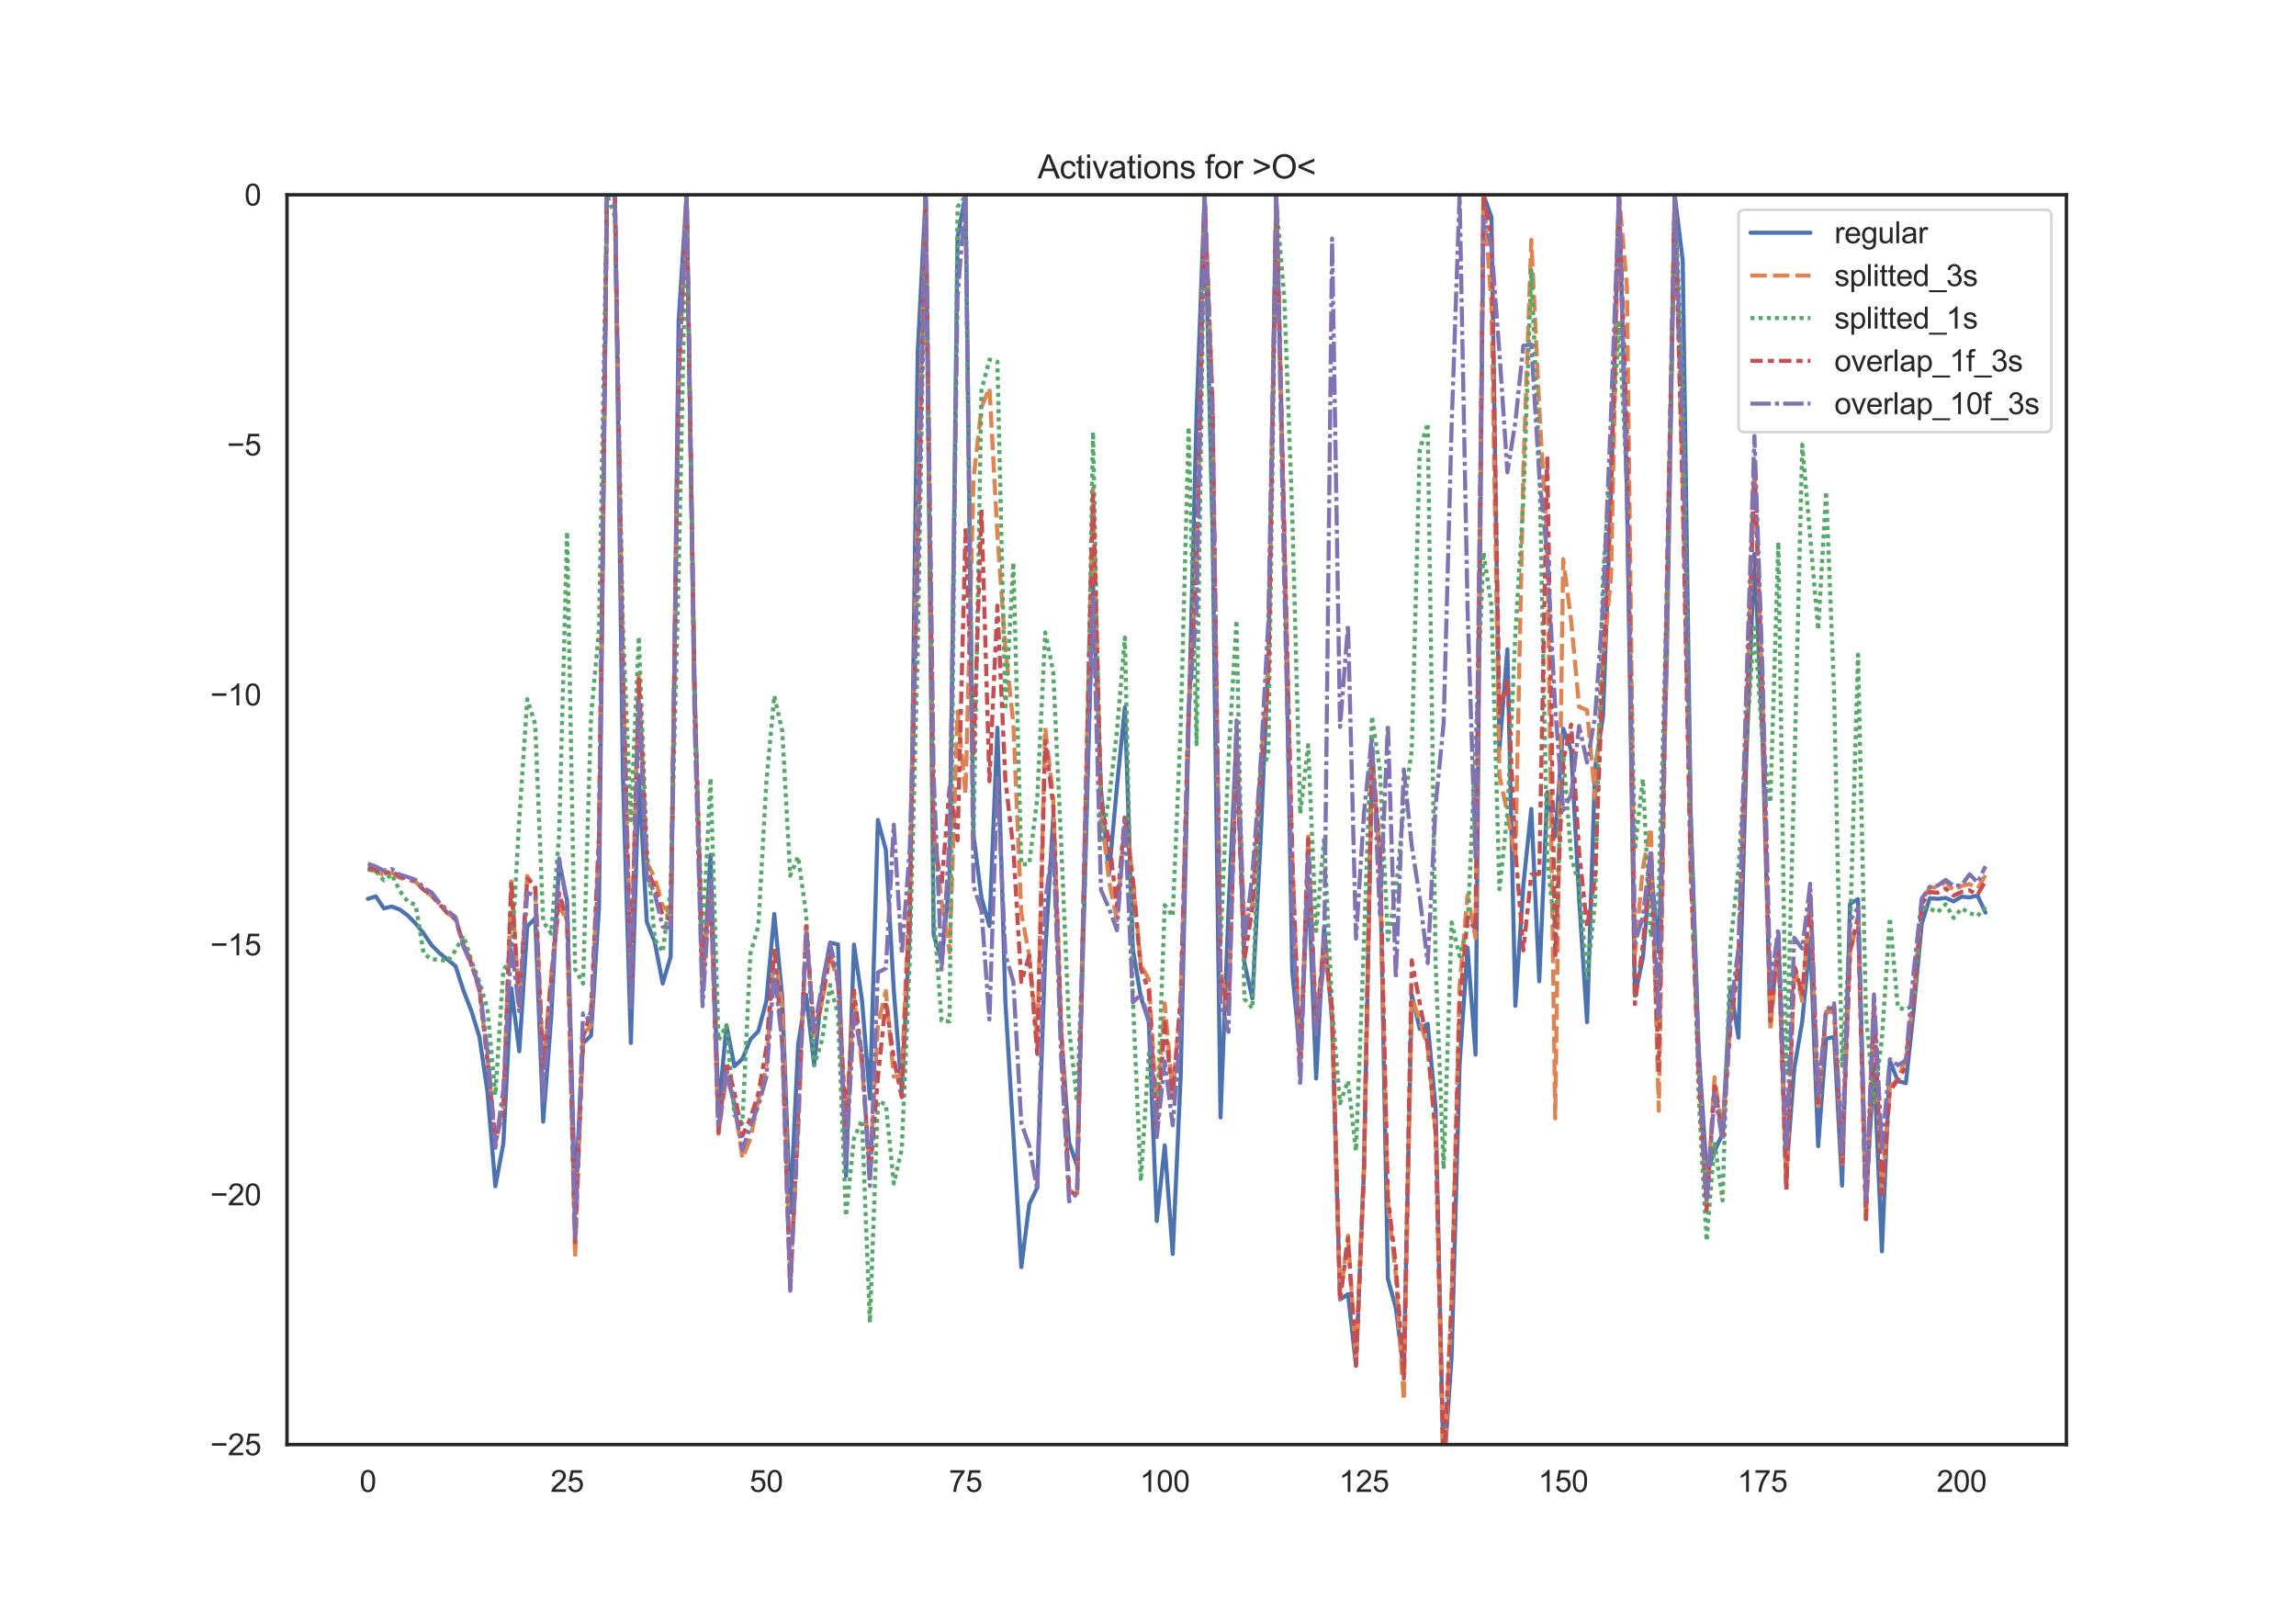 <?xml version="1.0" encoding="utf-8" standalone="no"?>
<!DOCTYPE svg PUBLIC "-//W3C//DTD SVG 1.1//EN"
  "http://www.w3.org/Graphics/SVG/1.1/DTD/svg11.dtd">
<svg height="595.44pt" version="1.1" viewBox="0 0 842.4 595.44" width="842.4pt" xmlns="http://www.w3.org/2000/svg" xmlns:xlink="http://www.w3.org/1999/xlink">
 <defs>
  <style type="text/css">*{stroke-linecap:butt;stroke-linejoin:round;}</style>
 </defs>
 <g id="figure_1">
  <g id="patch_1">
   <path d="M 0 595.44 
L 842.4 595.44 
L 842.4 0 
L 0 0 
z
" style="fill:#ffffff;"/>
  </g>
  <g id="axes_1">
   <g id="patch_2">
    <path d="M 105.3 529.942 
L 758.16 529.942 
L 758.16 71.453 
L 105.3 71.453 
z
" style="fill:#ffffff;"/>
   </g>
   <g id="matplotlib.axis_1">
    <g id="xtick_1">
     <g id="text_1">
      <!-- 0 -->
      <g style="fill:#262626;" transform="translate(131.917 547.315)scale(0.11 -0.11)">
       <defs>
        <path d="M 266 2259 
Q 266 3072 433 3567 
Q 600 4063 929 4331 
Q 1259 4600 1759 4600 
Q 2128 4600 2406 4451 
Q 2684 4303 2865 4023 
Q 3047 3744 3150 3342 
Q 3253 2941 3253 2259 
Q 3253 1453 3087 958 
Q 2922 463 2592 192 
Q 2263 -78 1759 -78 
Q 1097 -78 719 397 
Q 266 969 266 2259 
z
M 844 2259 
Q 844 1131 1108 757 
Q 1372 384 1759 384 
Q 2147 384 2411 759 
Q 2675 1134 2675 2259 
Q 2675 3391 2411 3762 
Q 2147 4134 1753 4134 
Q 1366 4134 1134 3806 
Q 844 3388 844 2259 
z
" id="ArialMT-30" transform="scale(0.016)"/>
       </defs>
       <use xlink:href="#ArialMT-30"/>
      </g>
     </g>
    </g>
    <g id="xtick_2">
     <g id="text_2">
      <!-- 25 -->
      <g style="fill:#262626;" transform="translate(201.951 547.315)scale(0.11 -0.11)">
       <defs>
        <path d="M 3222 541 
L 3222 0 
L 194 0 
Q 188 203 259 391 
Q 375 700 629 1000 
Q 884 1300 1366 1694 
Q 2113 2306 2375 2664 
Q 2638 3022 2638 3341 
Q 2638 3675 2398 3904 
Q 2159 4134 1775 4134 
Q 1369 4134 1125 3890 
Q 881 3647 878 3216 
L 300 3275 
Q 359 3922 746 4261 
Q 1134 4600 1788 4600 
Q 2447 4600 2831 4234 
Q 3216 3869 3216 3328 
Q 3216 3053 3103 2787 
Q 2991 2522 2730 2228 
Q 2469 1934 1863 1422 
Q 1356 997 1212 845 
Q 1069 694 975 541 
L 3222 541 
z
" id="ArialMT-32" transform="scale(0.016)"/>
        <path d="M 266 1200 
L 856 1250 
Q 922 819 1161 601 
Q 1400 384 1738 384 
Q 2144 384 2425 690 
Q 2706 997 2706 1503 
Q 2706 1984 2436 2262 
Q 2166 2541 1728 2541 
Q 1456 2541 1237 2417 
Q 1019 2294 894 2097 
L 366 2166 
L 809 4519 
L 3088 4519 
L 3088 3981 
L 1259 3981 
L 1013 2750 
Q 1425 3038 1878 3038 
Q 2478 3038 2890 2622 
Q 3303 2206 3303 1553 
Q 3303 931 2941 478 
Q 2500 -78 1738 -78 
Q 1113 -78 717 272 
Q 322 622 266 1200 
z
" id="ArialMT-35" transform="scale(0.016)"/>
       </defs>
       <use xlink:href="#ArialMT-32"/>
       <use x="55.615" xlink:href="#ArialMT-35"/>
      </g>
     </g>
    </g>
    <g id="xtick_3">
     <g id="text_3">
      <!-- 50 -->
      <g style="fill:#262626;" transform="translate(275.043 547.315)scale(0.11 -0.11)">
       <use xlink:href="#ArialMT-35"/>
       <use x="55.615" xlink:href="#ArialMT-30"/>
      </g>
     </g>
    </g>
    <g id="xtick_4">
     <g id="text_4">
      <!-- 75 -->
      <g style="fill:#262626;" transform="translate(348.135 547.315)scale(0.11 -0.11)">
       <defs>
        <path d="M 303 3981 
L 303 4522 
L 3269 4522 
L 3269 4084 
Q 2831 3619 2401 2847 
Q 1972 2075 1738 1259 
Q 1569 684 1522 0 
L 944 0 
Q 953 541 1156 1306 
Q 1359 2072 1739 2783 
Q 2119 3494 2547 3981 
L 303 3981 
z
" id="ArialMT-37" transform="scale(0.016)"/>
       </defs>
       <use xlink:href="#ArialMT-37"/>
       <use x="55.615" xlink:href="#ArialMT-35"/>
      </g>
     </g>
    </g>
    <g id="xtick_5">
     <g id="text_5">
      <!-- 100 -->
      <g style="fill:#262626;" transform="translate(418.169 547.315)scale(0.11 -0.11)">
       <defs>
        <path d="M 2384 0 
L 1822 0 
L 1822 3584 
Q 1619 3391 1289 3197 
Q 959 3003 697 2906 
L 697 3450 
Q 1169 3672 1522 3987 
Q 1875 4303 2022 4600 
L 2384 4600 
L 2384 0 
z
" id="ArialMT-31" transform="scale(0.016)"/>
       </defs>
       <use xlink:href="#ArialMT-31"/>
       <use x="55.615" xlink:href="#ArialMT-30"/>
       <use x="111.23" xlink:href="#ArialMT-30"/>
      </g>
     </g>
    </g>
    <g id="xtick_6">
     <g id="text_6">
      <!-- 125 -->
      <g style="fill:#262626;" transform="translate(491.261 547.315)scale(0.11 -0.11)">
       <use xlink:href="#ArialMT-31"/>
       <use x="55.615" xlink:href="#ArialMT-32"/>
       <use x="111.23" xlink:href="#ArialMT-35"/>
      </g>
     </g>
    </g>
    <g id="xtick_7">
     <g id="text_7">
      <!-- 150 -->
      <g style="fill:#262626;" transform="translate(564.353 547.315)scale(0.11 -0.11)">
       <use xlink:href="#ArialMT-31"/>
       <use x="55.615" xlink:href="#ArialMT-35"/>
       <use x="111.23" xlink:href="#ArialMT-30"/>
      </g>
     </g>
    </g>
    <g id="xtick_8">
     <g id="text_8">
      <!-- 175 -->
      <g style="fill:#262626;" transform="translate(637.446 547.315)scale(0.11 -0.11)">
       <use xlink:href="#ArialMT-31"/>
       <use x="55.615" xlink:href="#ArialMT-37"/>
       <use x="111.23" xlink:href="#ArialMT-35"/>
      </g>
     </g>
    </g>
    <g id="xtick_9">
     <g id="text_9">
      <!-- 200 -->
      <g style="fill:#262626;" transform="translate(710.538 547.315)scale(0.11 -0.11)">
       <use xlink:href="#ArialMT-32"/>
       <use x="55.615" xlink:href="#ArialMT-30"/>
       <use x="111.23" xlink:href="#ArialMT-30"/>
      </g>
     </g>
    </g>
   </g>
   <g id="matplotlib.axis_2">
    <g id="ytick_1">
     <g id="text_10">
      <!-- −25 -->
      <g style="fill:#262626;" transform="translate(77.141 533.878)scale(0.11 -0.11)">
       <defs>
        <path d="M 3381 1997 
L 356 1997 
L 356 2522 
L 3381 2522 
L 3381 1997 
z
" id="ArialMT-2212" transform="scale(0.016)"/>
       </defs>
       <use xlink:href="#ArialMT-2212"/>
       <use x="58.398" xlink:href="#ArialMT-32"/>
       <use x="114.014" xlink:href="#ArialMT-35"/>
      </g>
     </g>
    </g>
    <g id="ytick_2">
     <g id="text_11">
      <!-- −20 -->
      <g style="fill:#262626;" transform="translate(77.141 442.181)scale(0.11 -0.11)">
       <use xlink:href="#ArialMT-2212"/>
       <use x="58.398" xlink:href="#ArialMT-32"/>
       <use x="114.014" xlink:href="#ArialMT-30"/>
      </g>
     </g>
    </g>
    <g id="ytick_3">
     <g id="text_12">
      <!-- −15 -->
      <g style="fill:#262626;" transform="translate(77.141 350.483)scale(0.11 -0.11)">
       <use xlink:href="#ArialMT-2212"/>
       <use x="58.398" xlink:href="#ArialMT-31"/>
       <use x="114.014" xlink:href="#ArialMT-35"/>
      </g>
     </g>
    </g>
    <g id="ytick_4">
     <g id="text_13">
      <!-- −10 -->
      <g style="fill:#262626;" transform="translate(77.141 258.785)scale(0.11 -0.11)">
       <use xlink:href="#ArialMT-2212"/>
       <use x="58.398" xlink:href="#ArialMT-31"/>
       <use x="114.014" xlink:href="#ArialMT-30"/>
      </g>
     </g>
    </g>
    <g id="ytick_5">
     <g id="text_14">
      <!-- −5 -->
      <g style="fill:#262626;" transform="translate(83.258 167.087)scale(0.11 -0.11)">
       <use xlink:href="#ArialMT-2212"/>
       <use x="58.398" xlink:href="#ArialMT-35"/>
      </g>
     </g>
    </g>
    <g id="ytick_6">
     <g id="text_15">
      <!-- 0 -->
      <g style="fill:#262626;" transform="translate(89.683 75.39)scale(0.11 -0.11)">
       <use xlink:href="#ArialMT-30"/>
      </g>
     </g>
    </g>
   </g>
   <g id="line2d_1">
    <path clip-path="url(#p367f70128e)" d="M 134.975 329.753 
L 137.899 328.827 
L 140.823 333.23 
L 143.747 332.581 
L 146.67 333.669 
L 149.594 335.86 
L 152.518 338.815 
L 155.441 342.441 
L 158.365 346.746 
L 161.289 349.666 
L 167.136 354.429 
L 170.06 363.395 
L 172.983 370.984 
L 175.907 380.41 
L 178.831 400.469 
L 181.754 435.183 
L 184.678 419.471 
L 187.602 362.597 
L 190.526 385.67 
L 193.449 339.867 
L 196.373 336.881 
L 199.297 411.492 
L 202.22 373.564 
L 205.144 316.009 
L 208.068 330.448 
L 210.991 439.56 
L 213.915 382.779 
L 216.839 379.917 
L 219.762 332.652 
L 222.686 71.46 
L 225.61 71.473 
L 228.534 283.904 
L 231.457 382.635 
L 234.381 284.479 
L 237.305 338.144 
L 240.228 345.662 
L 243.152 360.809 
L 246.076 350.881 
L 248.999 117.717 
L 251.923 71.457 
L 254.847 252.279 
L 257.77 363.845 
L 260.694 313.587 
L 263.618 408.055 
L 266.542 376.143 
L 269.465 391.193 
L 272.389 388.434 
L 275.313 381.313 
L 278.236 378.299 
L 281.16 367.337 
L 284.084 335.296 
L 287.007 365.953 
L 289.931 444.769 
L 292.855 383.012 
L 295.778 364.967 
L 298.702 390.586 
L 301.626 362.34 
L 304.549 345.786 
L 307.473 346.482 
L 310.397 431.387 
L 313.321 346.525 
L 316.244 366.8 
L 319.168 403.054 
L 322.092 300.804 
L 325.015 311.794 
L 327.939 363.379 
L 330.863 400.426 
L 333.786 340.587 
L 336.71 129.181 
L 339.634 71.454 
L 342.557 342.959 
L 345.481 352.614 
L 348.405 322.745 
L 351.329 86.937 
L 354.252 71.493 
L 357.176 306.326 
L 360.1 329.306 
L 363.023 339.692 
L 365.947 266.934 
L 368.871 367.446 
L 374.718 464.843 
L 377.642 441.768 
L 380.565 435.664 
L 383.489 349.629 
L 386.413 299.939 
L 389.336 378.565 
L 392.26 419.124 
L 395.184 427.705 
L 401.031 214.124 
L 403.955 289.592 
L 406.879 320.789 
L 409.802 288.568 
L 412.726 259.468 
L 415.65 348.271 
L 418.573 365.813 
L 421.497 374.833 
L 424.421 447.958 
L 427.344 420.198 
L 430.268 460.047 
L 433.192 394.743 
L 436.116 265.44 
L 439.039 151.108 
L 441.963 71.453 
L 444.887 194.954 
L 447.81 409.924 
L 450.734 333.8 
L 453.658 270.18 
L 456.581 353.315 
L 459.505 366.307 
L 462.429 309.879 
L 465.352 241.992 
L 468.276 71.696 
L 471.2 196.898 
L 474.124 356.316 
L 477.047 386.952 
L 479.971 321.866 
L 482.895 395.683 
L 485.818 339.894 
L 488.742 374.634 
L 491.666 476.741 
L 494.589 474.746 
L 497.513 501.084 
L 500.437 429.233 
L 503.36 280.369 
L 506.284 313.874 
L 509.208 469.098 
L 512.131 479.833 
L 515.055 503.29 
L 517.979 364.963 
L 520.903 377.487 
L 523.826 375.589 
L 526.75 406.881 
L 529.674 540.39 
L 532.597 497.772 
L 535.521 390.531 
L 538.445 347.632 
L 541.368 386.919 
L 544.292 71.492 
L 547.216 79.685 
L 550.139 274.828 
L 553.063 238.19 
L 555.987 369.015 
L 558.911 324.731 
L 561.834 296.768 
L 564.758 359.996 
L 567.682 290.608 
L 570.605 306.823 
L 573.529 267.294 
L 576.453 275.253 
L 579.376 329.732 
L 582.3 375.022 
L 585.224 281.884 
L 588.147 262.782 
L 591.071 181.736 
L 593.995 71.455 
L 596.918 180.43 
L 599.842 365.279 
L 602.766 351.463 
L 605.69 317.767 
L 608.613 349.316 
L 611.537 242.962 
L 614.461 71.477 
L 617.384 95.593 
L 620.308 297.978 
L 623.232 384.762 
L 626.155 430.1 
L 629.079 422.302 
L 632.003 415.849 
L 634.926 362.106 
L 637.85 380.678 
L 640.774 276.786 
L 643.698 203.195 
L 646.621 269.619 
L 649.545 374.695 
L 652.469 344.401 
L 655.392 430.547 
L 658.316 391.909 
L 661.24 374.703 
L 664.163 344.203 
L 667.087 420.473 
L 670.011 381.081 
L 672.934 380.356 
L 675.858 434.968 
L 678.782 331.599 
L 681.706 329.869 
L 684.629 440.429 
L 687.553 390.306 
L 690.477 459.062 
L 693.4 389.111 
L 696.324 396.591 
L 699.248 397.378 
L 702.171 370.154 
L 705.095 338.813 
L 708.019 329.53 
L 710.942 329.76 
L 713.866 329.415 
L 716.79 330.699 
L 719.713 328.921 
L 722.637 329.228 
L 725.561 328.525 
L 728.485 334.817 
L 728.485 334.817 
" style="fill:none;stroke:#4c72b0;stroke-linecap:round;stroke-width:1.5;"/>
   </g>
   <g id="line2d_2">
    <path clip-path="url(#p367f70128e)" d="M 134.975 318.847 
L 137.899 319.677 
L 140.823 321.033 
L 143.747 320.246 
L 146.67 322.061 
L 152.518 323.518 
L 155.441 326.597 
L 158.365 328.653 
L 161.289 331.703 
L 164.212 335.011 
L 167.136 337.103 
L 170.06 346.186 
L 172.983 353.339 
L 175.907 363.029 
L 178.831 387.935 
L 181.754 417.526 
L 184.678 406.09 
L 187.602 323.369 
L 190.526 368.933 
L 193.449 321.357 
L 196.373 326.021 
L 199.297 391.554 
L 202.22 357.714 
L 205.144 332.527 
L 208.068 337.575 
L 210.991 461.278 
L 213.915 379.24 
L 216.839 376.358 
L 219.762 307.782 
L 222.686 71.463 
L 225.61 71.541 
L 228.534 243.48 
L 231.457 357.147 
L 234.381 247.117 
L 237.305 316.392 
L 240.228 322.035 
L 243.152 332.221 
L 246.076 335.365 
L 248.999 141.065 
L 251.923 71.457 
L 254.847 259.826 
L 257.77 359.56 
L 260.694 326.625 
L 263.618 415.977 
L 266.542 394.815 
L 269.465 404.233 
L 272.389 425.025 
L 275.313 417.718 
L 278.236 403.639 
L 281.16 391.728 
L 284.084 348.837 
L 287.007 368.999 
L 289.931 468.334 
L 292.855 415.833 
L 295.778 339.638 
L 298.702 379.934 
L 301.626 367.665 
L 304.549 349.854 
L 307.473 360.856 
L 310.397 413.633 
L 313.321 365.645 
L 316.244 391.02 
L 319.168 429.199 
L 322.092 376.198 
L 325.015 363.57 
L 327.939 394.992 
L 330.863 394.514 
L 333.786 324.447 
L 336.71 182.495 
L 339.634 71.453 
L 342.557 304.461 
L 345.481 330.86 
L 348.405 349.387 
L 351.329 260.992 
L 354.252 291.269 
L 357.176 175.804 
L 360.1 149.408 
L 363.023 142.196 
L 365.947 196.199 
L 368.871 237.89 
L 371.794 265.506 
L 374.718 334.864 
L 377.642 350.596 
L 380.565 381.691 
L 383.489 266.934 
L 386.413 292.916 
L 389.336 375.472 
L 392.26 436.466 
L 395.184 438.391 
L 398.108 302.041 
L 401.031 179.152 
L 403.955 297.287 
L 406.879 323.059 
L 409.802 337.635 
L 412.726 299.896 
L 415.65 321.873 
L 418.573 354.011 
L 421.497 359.216 
L 424.421 407.677 
L 427.344 368.115 
L 430.268 401.232 
L 433.192 367.244 
L 436.116 259.953 
L 439.039 207.733 
L 441.963 71.453 
L 444.887 147.267 
L 447.81 355.534 
L 450.734 371.676 
L 453.658 267.769 
L 456.581 339.814 
L 459.505 331.617 
L 462.429 282.403 
L 465.352 242.479 
L 468.276 71.721 
L 471.2 197.102 
L 474.124 313.552 
L 477.047 392.926 
L 479.971 306.879 
L 482.895 376.627 
L 485.818 344.526 
L 488.742 371.69 
L 491.666 476.398 
L 494.589 453.278 
L 497.513 499.355 
L 500.437 427.689 
L 503.36 275.83 
L 506.284 318.92 
L 509.208 441.033 
L 512.131 467.916 
L 515.055 513.818 
L 517.979 366.008 
L 520.903 374.242 
L 523.826 384.413 
L 526.75 415.979 
L 529.674 547.239 
L 532.597 476.79 
L 535.521 361.572 
L 538.445 328.396 
L 541.368 344.129 
L 544.292 71.456 
L 547.216 111.575 
L 550.139 284.503 
L 553.063 298.373 
L 555.987 314.895 
L 558.911 172.584 
L 561.834 88 
L 564.758 149.823 
L 567.682 199.906 
L 570.605 410.274 
L 573.529 205.136 
L 576.453 227.693 
L 579.376 259.317 
L 582.3 260.533 
L 585.224 292.928 
L 588.147 242.155 
L 591.071 211.644 
L 593.995 71.455 
L 596.918 105.04 
L 599.842 350.452 
L 602.766 318.356 
L 605.69 303.638 
L 608.613 407.475 
L 611.537 231.857 
L 614.461 71.52 
L 617.384 177.925 
L 620.308 318.42 
L 623.232 391.722 
L 626.155 441.165 
L 629.079 395.198 
L 632.003 415.516 
L 634.926 373.103 
L 637.85 352.063 
L 640.774 264.981 
L 643.698 171.241 
L 646.621 253.89 
L 649.545 378.256 
L 652.469 345.092 
L 655.392 436.545 
L 658.316 354.103 
L 661.24 367.335 
L 664.163 328.742 
L 667.087 407.234 
L 670.011 371.042 
L 672.934 371.364 
L 675.858 426.877 
L 678.782 349.313 
L 681.706 337.213 
L 684.629 447.336 
L 687.553 368.837 
L 690.477 437.71 
L 693.4 398.657 
L 696.324 395.988 
L 699.248 388.187 
L 702.171 365.39 
L 705.095 330.879 
L 708.019 325.428 
L 710.942 325.702 
L 713.866 323.299 
L 716.79 326.709 
L 719.713 324.999 
L 722.637 324.324 
L 725.561 326.003 
L 728.485 321.092 
L 728.485 321.092 
" style="fill:none;stroke:#dd8452;stroke-dasharray:6,2.25;stroke-dashoffset:0;stroke-width:1.5;"/>
   </g>
   <g id="line2d_3">
    <path clip-path="url(#p367f70128e)" d="M 134.975 318.97 
L 137.899 319.658 
L 140.823 322.959 
L 143.747 320.746 
L 146.67 326.782 
L 149.594 330.728 
L 152.518 332.014 
L 155.441 349.811 
L 158.365 351.926 
L 161.289 351.998 
L 164.212 352.699 
L 167.136 348.61 
L 170.06 343.257 
L 172.983 352.539 
L 175.907 360.287 
L 178.831 370.052 
L 181.754 401.706 
L 184.678 355.823 
L 187.602 351.8 
L 190.526 300.641 
L 193.449 256.513 
L 196.373 265.741 
L 199.297 338.032 
L 202.22 342.499 
L 205.144 306.41 
L 208.068 195.048 
L 210.991 355.484 
L 213.915 360.843 
L 216.839 263.025 
L 219.762 231.039 
L 222.686 71.484 
L 225.61 79.429 
L 228.534 229.623 
L 231.457 300.871 
L 234.381 233.545 
L 237.305 311.438 
L 240.228 344.503 
L 243.152 349.27 
L 246.076 325.972 
L 248.999 210.383 
L 251.923 71.557 
L 254.847 257.741 
L 257.77 345.581 
L 260.694 285.396 
L 263.618 381.671 
L 266.542 376.199 
L 269.465 409.166 
L 272.389 412.048 
L 275.313 349.763 
L 278.236 339.754 
L 281.16 287.169 
L 284.084 255.206 
L 287.007 268.173 
L 289.931 321.256 
L 292.855 314.251 
L 295.778 335.497 
L 298.702 390.892 
L 301.626 381.494 
L 304.549 361.354 
L 307.473 372.042 
L 310.397 446.126 
L 313.321 417.658 
L 316.244 410.865 
L 319.168 485.228 
L 322.092 404.063 
L 325.015 405.133 
L 327.939 434.168 
L 330.863 421.672 
L 333.786 352.356 
L 336.71 238.159 
L 339.634 71.453 
L 342.557 334.974 
L 345.481 374.446 
L 348.405 374.71 
L 351.329 75.939 
L 354.252 71.927 
L 357.176 307.95 
L 360.1 143.279 
L 363.023 131.932 
L 365.947 132.723 
L 368.871 260.468 
L 371.794 206.349 
L 374.718 317.175 
L 377.642 316.882 
L 380.565 292.851 
L 383.489 232.029 
L 386.413 246.272 
L 389.336 309.257 
L 392.26 377.533 
L 395.184 404.054 
L 398.108 322.086 
L 401.031 158.467 
L 403.955 309.108 
L 406.879 293.041 
L 409.802 268.284 
L 412.726 233.895 
L 415.65 366.43 
L 418.573 433.258 
L 421.497 386.473 
L 424.421 413.098 
L 427.344 332.044 
L 430.268 336.13 
L 433.192 266.832 
L 436.116 156.648 
L 439.039 273.037 
L 441.963 71.521 
L 444.887 192.719 
L 447.81 346.002 
L 450.734 278.502 
L 453.658 227.511 
L 456.581 366.466 
L 459.505 369.985 
L 462.429 283.242 
L 465.352 277.066 
L 468.276 74.642 
L 471.2 108.965 
L 474.124 188.585 
L 477.047 298.482 
L 479.971 273.355 
L 482.895 341.514 
L 485.818 307.441 
L 488.742 369.913 
L 491.666 404.747 
L 494.589 396.502 
L 497.513 422.265 
L 500.437 345.542 
L 503.36 262.755 
L 506.284 282.478 
L 509.208 344.842 
L 512.131 326.95 
L 515.055 296.343 
L 517.979 275.165 
L 520.903 165.026 
L 523.826 155.307 
L 526.75 354.299 
L 529.674 428.823 
L 532.597 338.416 
L 535.521 350.791 
L 538.445 340.409 
L 541.368 273.66 
L 544.292 202.659 
L 547.216 222.345 
L 550.139 326.211 
L 553.063 298.643 
L 555.987 232.444 
L 558.911 184.108 
L 561.834 99.104 
L 564.758 169.077 
L 567.682 314.996 
L 570.605 342.776 
L 573.529 276.309 
L 576.453 314.345 
L 579.376 324.509 
L 582.3 358.858 
L 585.224 330.93 
L 588.147 211.655 
L 591.071 168.958 
L 593.995 118.58 
L 596.918 177.696 
L 599.842 311.704 
L 602.766 285.685 
L 605.69 343.754 
L 608.613 326.875 
L 611.537 219.581 
L 614.461 71.456 
L 617.384 140.446 
L 620.308 298.438 
L 623.232 402.384 
L 626.155 455.202 
L 629.079 418.898 
L 632.003 440.411 
L 634.926 346.29 
L 637.85 318.552 
L 640.774 271.786 
L 643.698 229.003 
L 646.621 271.79 
L 649.545 294.443 
L 652.469 198.862 
L 655.392 394.716 
L 658.316 283.507 
L 661.24 163.129 
L 667.087 231.059 
L 670.011 180.284 
L 672.934 254.261 
L 675.858 390.982 
L 678.782 341.687 
L 681.706 240.188 
L 684.629 372.661 
L 687.553 404.362 
L 690.477 381.096 
L 693.4 336.767 
L 696.324 369.639 
L 699.248 370.438 
L 702.171 368.427 
L 705.095 332.725 
L 708.019 333.344 
L 710.942 334.666 
L 713.866 331.703 
L 716.79 336.781 
L 719.713 333.245 
L 722.637 334.937 
L 725.561 336.069 
L 728.485 332.628 
L 728.485 332.628 
" style="fill:none;stroke:#55a868;stroke-dasharray:1.5,1.5;stroke-dashoffset:0;stroke-width:1.5;"/>
   </g>
   <g id="line2d_4">
    <path clip-path="url(#p367f70128e)" d="M 134.975 318.266 
L 137.899 319.051 
L 140.823 320.518 
L 143.747 319.592 
L 146.67 321.511 
L 152.518 323.152 
L 155.441 326.428 
L 158.365 328.492 
L 164.212 335.03 
L 167.136 337.255 
L 170.06 346.625 
L 172.983 353.643 
L 175.907 363.366 
L 178.831 388.808 
L 181.754 419.01 
L 184.678 407.059 
L 187.602 323.459 
L 190.526 368.935 
L 193.449 322.419 
L 196.373 324.784 
L 199.297 393.272 
L 202.22 359.371 
L 205.144 327.632 
L 208.068 337.832 
L 210.991 455.766 
L 213.915 380.663 
L 216.839 370.777 
L 219.762 306.967 
L 222.686 71.462 
L 225.61 71.558 
L 228.534 246.534 
L 231.457 360.682 
L 234.381 249.231 
L 237.305 318.634 
L 240.228 325.55 
L 243.152 335.91 
L 246.076 337.465 
L 248.999 140.303 
L 251.923 71.457 
L 254.847 254.75 
L 257.77 356.091 
L 260.694 323.949 
L 263.618 415.457 
L 266.542 389.614 
L 269.465 400.759 
L 272.389 416.664 
L 275.313 410.273 
L 278.236 401.221 
L 281.16 384.432 
L 284.084 347.596 
L 287.007 382.933 
L 289.931 474.044 
L 292.855 408.473 
L 295.778 339.993 
L 298.702 379.258 
L 301.626 366.687 
L 304.549 349.849 
L 307.473 358.877 
L 310.397 413.758 
L 313.321 363.369 
L 316.244 387.717 
L 319.168 431.298 
L 322.092 395.318 
L 325.015 367.278 
L 327.939 388.494 
L 330.863 402.523 
L 333.786 329.961 
L 339.634 71.453 
L 342.557 308.458 
L 345.481 324.508 
L 348.405 288.897 
L 351.329 308.297 
L 354.252 194.492 
L 357.176 277.227 
L 360.1 186.682 
L 363.023 286.61 
L 365.947 222.199 
L 368.871 286.161 
L 371.794 311.324 
L 374.718 360.23 
L 377.642 350.628 
L 380.565 386.647 
L 383.489 271.82 
L 386.413 295.379 
L 389.336 377.702 
L 392.26 437.07 
L 395.184 438.223 
L 398.108 302.844 
L 401.031 181.552 
L 403.955 294.666 
L 406.879 308.255 
L 409.802 332.274 
L 412.726 299.105 
L 415.65 323.497 
L 418.573 355.319 
L 421.497 363.622 
L 424.421 416.236 
L 427.344 375.057 
L 430.268 402.768 
L 433.192 365.77 
L 436.116 259.488 
L 439.039 207.848 
L 441.963 71.453 
L 444.887 149.296 
L 447.81 358.397 
L 450.734 370.81 
L 453.658 276.758 
L 456.581 352.03 
L 459.505 333.024 
L 462.429 286.31 
L 465.352 249.03 
L 468.276 71.74 
L 471.2 196.777 
L 474.124 315.566 
L 477.047 392.182 
L 479.971 307.824 
L 482.895 378.006 
L 485.818 345.57 
L 488.742 370.192 
L 491.666 476.973 
L 494.589 454.271 
L 497.513 500.62 
L 500.437 429.478 
L 503.36 275.413 
L 506.284 312.027 
L 509.208 439.025 
L 512.131 464.247 
L 515.055 505.752 
L 517.979 352.3 
L 523.826 383.634 
L 526.75 415.949 
L 529.674 538.968 
L 532.597 477.139 
L 535.521 368.952 
L 538.445 336.732 
L 541.368 341.015 
L 544.292 71.459 
L 547.216 86.89 
L 550.139 261.328 
L 553.063 249.048 
L 555.987 311.73 
L 558.911 348.666 
L 561.834 320.835 
L 564.758 320.599 
L 567.682 166.856 
L 570.605 351.726 
L 573.529 279.134 
L 576.453 265.799 
L 579.376 312.363 
L 582.3 339.935 
L 585.224 321.909 
L 588.147 246.106 
L 591.071 178.386 
L 593.995 71.454 
L 596.918 159.185 
L 599.842 368.35 
L 602.766 346.549 
L 605.69 315.429 
L 608.613 392.562 
L 611.537 214.027 
L 614.461 71.471 
L 617.384 181.755 
L 620.308 319.221 
L 623.232 393.8 
L 626.155 443.781 
L 629.079 397.859 
L 632.003 417.494 
L 634.926 376.033 
L 637.85 353.968 
L 640.774 266.945 
L 643.698 169.394 
L 646.621 255.297 
L 649.545 374.495 
L 652.469 343.387 
L 655.392 436.763 
L 658.316 353.773 
L 661.24 365.191 
L 664.163 328.379 
L 667.087 406.059 
L 670.011 370.21 
L 672.934 369.685 
L 675.858 426.444 
L 678.782 349.124 
L 681.706 336.353 
L 684.629 448.447 
L 687.553 368.349 
L 690.477 438.186 
L 693.4 400.046 
L 696.324 396.234 
L 699.248 391.261 
L 702.171 365.53 
L 705.095 331.718 
L 708.019 327.268 
L 710.942 327.516 
L 713.866 325.914 
L 716.79 328.584 
L 719.713 327.172 
L 722.637 326.638 
L 725.561 328.198 
L 728.485 323.242 
L 728.485 323.242 
" style="fill:none;stroke:#c44e52;stroke-dasharray:4.5,1.875,2.25,1.875;stroke-dashoffset:0;stroke-width:1.5;"/>
   </g>
   <g id="line2d_5">
    <path clip-path="url(#p367f70128e)" d="M 134.975 316.844 
L 137.899 317.908 
L 140.823 319.409 
L 143.747 318.8 
L 146.67 320.828 
L 149.594 321.748 
L 152.518 322.794 
L 155.441 325.697 
L 158.365 327.411 
L 161.289 331.214 
L 164.212 334.098 
L 167.136 336.472 
L 170.06 347.331 
L 172.983 354.078 
L 175.907 361.789 
L 178.831 385.285 
L 181.754 421.098 
L 184.678 399.591 
L 187.602 346.055 
L 190.526 370.953 
L 193.449 327.549 
L 196.373 328.45 
L 199.297 403.806 
L 202.22 365.872 
L 205.144 314.88 
L 208.068 332.07 
L 210.991 453.683 
L 213.915 371.755 
L 216.839 374.823 
L 219.762 314.995 
L 222.686 71.464 
L 225.61 71.485 
L 228.534 259.48 
L 231.457 370.233 
L 234.381 257.267 
L 237.305 321.394 
L 240.228 327.853 
L 243.152 340.014 
L 246.076 340.41 
L 248.999 133.946 
L 251.923 71.457 
L 254.847 265.299 
L 257.77 369.171 
L 260.694 323.147 
L 263.618 413.631 
L 266.542 392.175 
L 269.465 406.048 
L 272.389 421.867 
L 275.313 413.175 
L 278.236 405.665 
L 281.16 395.168 
L 284.084 356.459 
L 287.007 382.54 
L 289.931 473.522 
L 292.855 409.925 
L 295.778 342.521 
L 298.702 377.91 
L 301.626 361.342 
L 304.549 346.133 
L 307.473 358.417 
L 310.397 426.671 
L 313.321 371.794 
L 316.244 386.42 
L 319.168 435.08 
L 322.092 356.76 
L 325.015 355.243 
L 327.939 302.531 
L 330.863 349.925 
L 333.786 311.476 
L 336.71 207.673 
L 339.634 71.454 
L 342.557 284.468 
L 345.481 355.675 
L 348.405 307.971 
L 351.329 109.172 
L 354.252 71.454 
L 357.176 325.133 
L 360.1 333.979 
L 363.023 374.05 
L 365.947 285.447 
L 368.871 350.237 
L 371.794 360.144 
L 374.718 412.089 
L 377.642 420.352 
L 380.565 436.657 
L 383.489 330.434 
L 386.413 309.212 
L 389.336 387.648 
L 392.26 440.745 
L 395.184 437.836 
L 398.108 305.718 
L 401.031 219.07 
L 403.955 326.472 
L 406.879 333.158 
L 409.802 341.284 
L 412.726 300.932 
L 415.65 367.758 
L 418.573 364.769 
L 421.497 374.03 
L 424.421 417.131 
L 427.344 389.437 
L 430.268 412.814 
L 433.192 377.527 
L 436.116 260.065 
L 439.039 223.487 
L 441.963 71.453 
L 444.887 154.019 
L 447.81 367.788 
L 450.734 378.565 
L 453.658 264.298 
L 456.581 345.523 
L 459.505 320.718 
L 462.429 281.805 
L 465.352 227.955 
L 468.276 71.556 
L 471.2 215.043 
L 474.124 332.697 
L 477.047 398.35 
L 479.971 313.374 
L 482.895 379.432 
L 485.818 352.139 
L 488.742 87.531 
L 491.666 266.699 
L 494.589 229.391 
L 497.513 344.374 
L 500.437 298.336 
L 503.36 270.171 
L 506.284 335.488 
L 509.208 265.764 
L 512.131 358.873 
L 515.055 282.281 
L 517.979 310.35 
L 520.903 329.239 
L 523.826 353.335 
L 526.75 295.107 
L 529.674 265.319 
L 532.597 156.198 
L 535.521 71.456 
L 538.445 223.233 
L 541.368 314.888 
L 544.292 79.626 
L 547.216 90.458 
L 550.139 129.249 
L 553.063 173.259 
L 555.987 154.842 
L 558.911 126.826 
L 561.834 126.4 
L 564.758 174.52 
L 567.682 203.629 
L 570.605 259.887 
L 573.529 297.218 
L 576.453 291.533 
L 579.376 266.324 
L 582.3 279.768 
L 585.224 262.997 
L 588.147 222.066 
L 591.071 151.955 
L 593.995 71.461 
L 596.918 180.959 
L 599.842 345.879 
L 602.766 336.375 
L 605.69 311.829 
L 608.613 373.899 
L 614.461 71.473 
L 617.384 157.291 
L 620.308 302.698 
L 623.232 387.896 
L 626.155 441.078 
L 629.079 401.226 
L 632.003 418.406 
L 634.926 370.26 
L 637.85 347.774 
L 640.774 251.079 
L 643.698 159.952 
L 646.621 244.844 
L 649.545 362.025 
L 652.469 340.702 
L 655.392 422.099 
L 658.316 344.059 
L 661.24 348.014 
L 664.163 324.204 
L 667.087 401.939 
L 670.011 370.62 
L 672.934 368.086 
L 675.858 422.795 
L 678.782 337.736 
L 681.706 332.915 
L 684.629 440.079 
L 687.553 364.816 
L 690.477 421.294 
L 693.4 388.581 
L 696.324 390.779 
L 699.248 389.106 
L 702.171 355.826 
L 705.095 329.606 
L 708.019 325.383 
L 710.942 324.861 
L 713.866 322.784 
L 716.79 325.046 
L 719.713 324.746 
L 722.637 320.707 
L 725.561 323.773 
L 728.485 317.784 
L 728.485 317.784 
" style="fill:none;stroke:#8172b3;stroke-dasharray:7.5,1.5,1.5,1.5;stroke-dashoffset:0;stroke-width:1.5;"/>
   </g>
   <g id="line2d_6"/>
   <g id="line2d_7"/>
   <g id="line2d_8"/>
   <g id="line2d_9"/>
   <g id="line2d_10"/>
   <g id="patch_3">
    <path d="M 105.3 529.942 
L 105.3 71.453 
" style="fill:none;stroke:#262626;stroke-linecap:square;stroke-linejoin:miter;stroke-width:1.25;"/>
   </g>
   <g id="patch_4">
    <path d="M 758.16 529.942 
L 758.16 71.453 
" style="fill:none;stroke:#262626;stroke-linecap:square;stroke-linejoin:miter;stroke-width:1.25;"/>
   </g>
   <g id="patch_5">
    <path d="M 105.3 529.942 
L 758.16 529.942 
" style="fill:none;stroke:#262626;stroke-linecap:square;stroke-linejoin:miter;stroke-width:1.25;"/>
   </g>
   <g id="patch_6">
    <path d="M 105.3 71.453 
L 758.16 71.453 
" style="fill:none;stroke:#262626;stroke-linecap:square;stroke-linejoin:miter;stroke-width:1.25;"/>
   </g>
   <g id="text_16">
    <!-- Activations for &gt;O&lt; -->
    <g style="fill:#262626;" transform="translate(380.707 65.453)scale(0.12 -0.12)">
     <defs>
      <path d="M -9 0 
L 1750 4581 
L 2403 4581 
L 4278 0 
L 3588 0 
L 3053 1388 
L 1138 1388 
L 634 0 
L -9 0 
z
M 1313 1881 
L 2866 1881 
L 2388 3150 
Q 2169 3728 2063 4100 
Q 1975 3659 1816 3225 
L 1313 1881 
z
" id="ArialMT-41" transform="scale(0.016)"/>
      <path d="M 2588 1216 
L 3141 1144 
Q 3050 572 2676 248 
Q 2303 -75 1759 -75 
Q 1078 -75 664 370 
Q 250 816 250 1647 
Q 250 2184 428 2587 
Q 606 2991 970 3192 
Q 1334 3394 1763 3394 
Q 2303 3394 2647 3120 
Q 2991 2847 3088 2344 
L 2541 2259 
Q 2463 2594 2264 2762 
Q 2066 2931 1784 2931 
Q 1359 2931 1093 2626 
Q 828 2322 828 1663 
Q 828 994 1084 691 
Q 1341 388 1753 388 
Q 2084 388 2306 591 
Q 2528 794 2588 1216 
z
" id="ArialMT-63" transform="scale(0.016)"/>
      <path d="M 1650 503 
L 1731 6 
Q 1494 -44 1306 -44 
Q 1000 -44 831 53 
Q 663 150 594 308 
Q 525 466 525 972 
L 525 2881 
L 113 2881 
L 113 3319 
L 525 3319 
L 525 4141 
L 1084 4478 
L 1084 3319 
L 1650 3319 
L 1650 2881 
L 1084 2881 
L 1084 941 
Q 1084 700 1114 631 
Q 1144 563 1211 522 
Q 1278 481 1403 481 
Q 1497 481 1650 503 
z
" id="ArialMT-74" transform="scale(0.016)"/>
      <path d="M 425 3934 
L 425 4581 
L 988 4581 
L 988 3934 
L 425 3934 
z
M 425 0 
L 425 3319 
L 988 3319 
L 988 0 
L 425 0 
z
" id="ArialMT-69" transform="scale(0.016)"/>
      <path d="M 1344 0 
L 81 3319 
L 675 3319 
L 1388 1331 
Q 1503 1009 1600 663 
Q 1675 925 1809 1294 
L 2547 3319 
L 3125 3319 
L 1869 0 
L 1344 0 
z
" id="ArialMT-76" transform="scale(0.016)"/>
      <path d="M 2588 409 
Q 2275 144 1986 34 
Q 1697 -75 1366 -75 
Q 819 -75 525 192 
Q 231 459 231 875 
Q 231 1119 342 1320 
Q 453 1522 633 1644 
Q 813 1766 1038 1828 
Q 1203 1872 1538 1913 
Q 2219 1994 2541 2106 
Q 2544 2222 2544 2253 
Q 2544 2597 2384 2738 
Q 2169 2928 1744 2928 
Q 1347 2928 1158 2789 
Q 969 2650 878 2297 
L 328 2372 
Q 403 2725 575 2942 
Q 747 3159 1072 3276 
Q 1397 3394 1825 3394 
Q 2250 3394 2515 3294 
Q 2781 3194 2906 3042 
Q 3031 2891 3081 2659 
Q 3109 2516 3109 2141 
L 3109 1391 
Q 3109 606 3145 398 
Q 3181 191 3288 0 
L 2700 0 
Q 2613 175 2588 409 
z
M 2541 1666 
Q 2234 1541 1622 1453 
Q 1275 1403 1131 1340 
Q 988 1278 909 1158 
Q 831 1038 831 891 
Q 831 666 1001 516 
Q 1172 366 1500 366 
Q 1825 366 2078 508 
Q 2331 650 2450 897 
Q 2541 1088 2541 1459 
L 2541 1666 
z
" id="ArialMT-61" transform="scale(0.016)"/>
      <path d="M 213 1659 
Q 213 2581 725 3025 
Q 1153 3394 1769 3394 
Q 2453 3394 2887 2945 
Q 3322 2497 3322 1706 
Q 3322 1066 3130 698 
Q 2938 331 2570 128 
Q 2203 -75 1769 -75 
Q 1072 -75 642 372 
Q 213 819 213 1659 
z
M 791 1659 
Q 791 1022 1069 705 
Q 1347 388 1769 388 
Q 2188 388 2466 706 
Q 2744 1025 2744 1678 
Q 2744 2294 2464 2611 
Q 2184 2928 1769 2928 
Q 1347 2928 1069 2612 
Q 791 2297 791 1659 
z
" id="ArialMT-6f" transform="scale(0.016)"/>
      <path d="M 422 0 
L 422 3319 
L 928 3319 
L 928 2847 
Q 1294 3394 1984 3394 
Q 2284 3394 2536 3286 
Q 2788 3178 2913 3003 
Q 3038 2828 3088 2588 
Q 3119 2431 3119 2041 
L 3119 0 
L 2556 0 
L 2556 2019 
Q 2556 2363 2490 2533 
Q 2425 2703 2258 2804 
Q 2091 2906 1866 2906 
Q 1506 2906 1245 2678 
Q 984 2450 984 1813 
L 984 0 
L 422 0 
z
" id="ArialMT-6e" transform="scale(0.016)"/>
      <path d="M 197 991 
L 753 1078 
Q 800 744 1014 566 
Q 1228 388 1613 388 
Q 2000 388 2187 545 
Q 2375 703 2375 916 
Q 2375 1106 2209 1216 
Q 2094 1291 1634 1406 
Q 1016 1563 777 1677 
Q 538 1791 414 1992 
Q 291 2194 291 2438 
Q 291 2659 392 2848 
Q 494 3038 669 3163 
Q 800 3259 1026 3326 
Q 1253 3394 1513 3394 
Q 1903 3394 2198 3281 
Q 2494 3169 2634 2976 
Q 2775 2784 2828 2463 
L 2278 2388 
Q 2241 2644 2061 2787 
Q 1881 2931 1553 2931 
Q 1166 2931 1000 2803 
Q 834 2675 834 2503 
Q 834 2394 903 2306 
Q 972 2216 1119 2156 
Q 1203 2125 1616 2013 
Q 2213 1853 2448 1751 
Q 2684 1650 2818 1456 
Q 2953 1263 2953 975 
Q 2953 694 2789 445 
Q 2625 197 2315 61 
Q 2006 -75 1616 -75 
Q 969 -75 630 194 
Q 291 463 197 991 
z
" id="ArialMT-73" transform="scale(0.016)"/>
      <path id="ArialMT-20" transform="scale(0.016)"/>
      <path d="M 556 0 
L 556 2881 
L 59 2881 
L 59 3319 
L 556 3319 
L 556 3672 
Q 556 4006 616 4169 
Q 697 4388 901 4523 
Q 1106 4659 1475 4659 
Q 1713 4659 2000 4603 
L 1916 4113 
Q 1741 4144 1584 4144 
Q 1328 4144 1222 4034 
Q 1116 3925 1116 3625 
L 1116 3319 
L 1763 3319 
L 1763 2881 
L 1116 2881 
L 1116 0 
L 556 0 
z
" id="ArialMT-66" transform="scale(0.016)"/>
      <path d="M 416 0 
L 416 3319 
L 922 3319 
L 922 2816 
Q 1116 3169 1280 3281 
Q 1444 3394 1641 3394 
Q 1925 3394 2219 3213 
L 2025 2691 
Q 1819 2813 1613 2813 
Q 1428 2813 1281 2702 
Q 1134 2591 1072 2394 
Q 978 2094 978 1738 
L 978 0 
L 416 0 
z
" id="ArialMT-72" transform="scale(0.016)"/>
      <path d="M 3384 2003 
L 350 706 
L 350 1266 
L 2753 2263 
L 350 3250 
L 350 3809 
L 3384 2528 
L 3384 2003 
z
" id="ArialMT-3e" transform="scale(0.016)"/>
      <path d="M 309 2231 
Q 309 3372 921 4017 
Q 1534 4663 2503 4663 
Q 3138 4663 3647 4359 
Q 4156 4056 4423 3514 
Q 4691 2972 4691 2284 
Q 4691 1588 4409 1038 
Q 4128 488 3612 205 
Q 3097 -78 2500 -78 
Q 1853 -78 1343 234 
Q 834 547 571 1087 
Q 309 1628 309 2231 
z
M 934 2222 
Q 934 1394 1379 917 
Q 1825 441 2497 441 
Q 3181 441 3623 922 
Q 4066 1403 4066 2288 
Q 4066 2847 3877 3264 
Q 3688 3681 3323 3911 
Q 2959 4141 2506 4141 
Q 1863 4141 1398 3698 
Q 934 3256 934 2222 
z
" id="ArialMT-4f" transform="scale(0.016)"/>
      <path d="M 350 2003 
L 350 2528 
L 3384 3809 
L 3384 3250 
L 978 2263 
L 3384 1266 
L 3384 706 
L 350 2003 
z
" id="ArialMT-3c" transform="scale(0.016)"/>
     </defs>
     <use xlink:href="#ArialMT-41"/>
     <use x="66.699" xlink:href="#ArialMT-63"/>
     <use x="116.699" xlink:href="#ArialMT-74"/>
     <use x="144.482" xlink:href="#ArialMT-69"/>
     <use x="166.699" xlink:href="#ArialMT-76"/>
     <use x="216.699" xlink:href="#ArialMT-61"/>
     <use x="272.314" xlink:href="#ArialMT-74"/>
     <use x="300.098" xlink:href="#ArialMT-69"/>
     <use x="322.314" xlink:href="#ArialMT-6f"/>
     <use x="377.93" xlink:href="#ArialMT-6e"/>
     <use x="433.545" xlink:href="#ArialMT-73"/>
     <use x="483.545" xlink:href="#ArialMT-20"/>
     <use x="511.328" xlink:href="#ArialMT-66"/>
     <use x="539.111" xlink:href="#ArialMT-6f"/>
     <use x="594.727" xlink:href="#ArialMT-72"/>
     <use x="628.027" xlink:href="#ArialMT-20"/>
     <use x="655.811" xlink:href="#ArialMT-3e"/>
     <use x="714.209" xlink:href="#ArialMT-4f"/>
     <use x="791.992" xlink:href="#ArialMT-3c"/>
    </g>
   </g>
   <g id="legend_1">
    <g id="patch_7">
     <path d="M 640.044 158.514 
L 750.46 158.514 
Q 752.66 158.514 752.66 156.314 
L 752.66 79.153 
Q 752.66 76.953 750.46 76.953 
L 640.044 76.953 
Q 637.844 76.953 637.844 79.153 
L 637.844 156.314 
Q 637.844 158.514 640.044 158.514 
z
" style="fill:#ffffff;opacity:0.8;stroke:#cccccc;stroke-linejoin:miter;"/>
    </g>
    <g id="line2d_11">
     <path d="M 642.244 85.376 
L 664.244 85.376 
" style="fill:none;stroke:#4c72b0;stroke-linecap:round;stroke-width:1.5;"/>
    </g>
    <g id="line2d_12"/>
    <g id="text_17">
     <!-- regular -->
     <g style="fill:#262626;" transform="translate(673.044 89.226)scale(0.11 -0.11)">
      <defs>
       <path d="M 2694 1069 
L 3275 997 
Q 3138 488 2766 206 
Q 2394 -75 1816 -75 
Q 1088 -75 661 373 
Q 234 822 234 1631 
Q 234 2469 665 2931 
Q 1097 3394 1784 3394 
Q 2450 3394 2872 2941 
Q 3294 2488 3294 1666 
Q 3294 1616 3291 1516 
L 816 1516 
Q 847 969 1125 678 
Q 1403 388 1819 388 
Q 2128 388 2347 550 
Q 2566 713 2694 1069 
z
M 847 1978 
L 2700 1978 
Q 2663 2397 2488 2606 
Q 2219 2931 1791 2931 
Q 1403 2931 1139 2672 
Q 875 2413 847 1978 
z
" id="ArialMT-65" transform="scale(0.016)"/>
       <path d="M 319 -275 
L 866 -356 
Q 900 -609 1056 -725 
Q 1266 -881 1628 -881 
Q 2019 -881 2231 -725 
Q 2444 -569 2519 -288 
Q 2563 -116 2559 434 
Q 2191 0 1641 0 
Q 956 0 581 494 
Q 206 988 206 1678 
Q 206 2153 378 2554 
Q 550 2956 876 3175 
Q 1203 3394 1644 3394 
Q 2231 3394 2613 2919 
L 2613 3319 
L 3131 3319 
L 3131 450 
Q 3131 -325 2973 -648 
Q 2816 -972 2473 -1159 
Q 2131 -1347 1631 -1347 
Q 1038 -1347 672 -1080 
Q 306 -813 319 -275 
z
M 784 1719 
Q 784 1066 1043 766 
Q 1303 466 1694 466 
Q 2081 466 2343 764 
Q 2606 1063 2606 1700 
Q 2606 2309 2336 2618 
Q 2066 2928 1684 2928 
Q 1309 2928 1046 2623 
Q 784 2319 784 1719 
z
" id="ArialMT-67" transform="scale(0.016)"/>
       <path d="M 2597 0 
L 2597 488 
Q 2209 -75 1544 -75 
Q 1250 -75 995 37 
Q 741 150 617 320 
Q 494 491 444 738 
Q 409 903 409 1263 
L 409 3319 
L 972 3319 
L 972 1478 
Q 972 1038 1006 884 
Q 1059 663 1231 536 
Q 1403 409 1656 409 
Q 1909 409 2131 539 
Q 2353 669 2445 892 
Q 2538 1116 2538 1541 
L 2538 3319 
L 3100 3319 
L 3100 0 
L 2597 0 
z
" id="ArialMT-75" transform="scale(0.016)"/>
       <path d="M 409 0 
L 409 4581 
L 972 4581 
L 972 0 
L 409 0 
z
" id="ArialMT-6c" transform="scale(0.016)"/>
      </defs>
      <use xlink:href="#ArialMT-72"/>
      <use x="33.301" xlink:href="#ArialMT-65"/>
      <use x="88.916" xlink:href="#ArialMT-67"/>
      <use x="144.531" xlink:href="#ArialMT-75"/>
      <use x="200.146" xlink:href="#ArialMT-6c"/>
      <use x="222.363" xlink:href="#ArialMT-61"/>
      <use x="277.979" xlink:href="#ArialMT-72"/>
     </g>
    </g>
    <g id="line2d_13">
     <path d="M 642.244 101.098 
L 664.244 101.098 
" style="fill:none;stroke:#dd8452;stroke-dasharray:6,2.25;stroke-dashoffset:0;stroke-width:1.5;"/>
    </g>
    <g id="line2d_14"/>
    <g id="text_18">
     <!-- splitted_3s -->
     <g style="fill:#262626;" transform="translate(673.044 104.948)scale(0.11 -0.11)">
      <defs>
       <path d="M 422 -1272 
L 422 3319 
L 934 3319 
L 934 2888 
Q 1116 3141 1344 3267 
Q 1572 3394 1897 3394 
Q 2322 3394 2647 3175 
Q 2972 2956 3137 2557 
Q 3303 2159 3303 1684 
Q 3303 1175 3120 767 
Q 2938 359 2589 142 
Q 2241 -75 1856 -75 
Q 1575 -75 1351 44 
Q 1128 163 984 344 
L 984 -1272 
L 422 -1272 
z
M 931 1641 
Q 931 1000 1190 694 
Q 1450 388 1819 388 
Q 2194 388 2461 705 
Q 2728 1022 2728 1688 
Q 2728 2322 2467 2637 
Q 2206 2953 1844 2953 
Q 1484 2953 1207 2617 
Q 931 2281 931 1641 
z
" id="ArialMT-70" transform="scale(0.016)"/>
       <path d="M 2575 0 
L 2575 419 
Q 2259 -75 1647 -75 
Q 1250 -75 917 144 
Q 584 363 401 755 
Q 219 1147 219 1656 
Q 219 2153 384 2558 
Q 550 2963 881 3178 
Q 1213 3394 1622 3394 
Q 1922 3394 2156 3267 
Q 2391 3141 2538 2938 
L 2538 4581 
L 3097 4581 
L 3097 0 
L 2575 0 
z
M 797 1656 
Q 797 1019 1065 703 
Q 1334 388 1700 388 
Q 2069 388 2326 689 
Q 2584 991 2584 1609 
Q 2584 2291 2321 2609 
Q 2059 2928 1675 2928 
Q 1300 2928 1048 2622 
Q 797 2316 797 1656 
z
" id="ArialMT-64" transform="scale(0.016)"/>
       <path d="M -97 -1272 
L -97 -866 
L 3631 -866 
L 3631 -1272 
L -97 -1272 
z
" id="ArialMT-5f" transform="scale(0.016)"/>
       <path d="M 269 1209 
L 831 1284 
Q 928 806 1161 595 
Q 1394 384 1728 384 
Q 2125 384 2398 659 
Q 2672 934 2672 1341 
Q 2672 1728 2419 1979 
Q 2166 2231 1775 2231 
Q 1616 2231 1378 2169 
L 1441 2663 
Q 1497 2656 1531 2656 
Q 1891 2656 2178 2843 
Q 2466 3031 2466 3422 
Q 2466 3731 2256 3934 
Q 2047 4138 1716 4138 
Q 1388 4138 1169 3931 
Q 950 3725 888 3313 
L 325 3413 
Q 428 3978 793 4289 
Q 1159 4600 1703 4600 
Q 2078 4600 2393 4439 
Q 2709 4278 2876 4000 
Q 3044 3722 3044 3409 
Q 3044 3113 2884 2869 
Q 2725 2625 2413 2481 
Q 2819 2388 3044 2092 
Q 3269 1797 3269 1353 
Q 3269 753 2831 336 
Q 2394 -81 1725 -81 
Q 1122 -81 723 278 
Q 325 638 269 1209 
z
" id="ArialMT-33" transform="scale(0.016)"/>
      </defs>
      <use xlink:href="#ArialMT-73"/>
      <use x="50" xlink:href="#ArialMT-70"/>
      <use x="105.615" xlink:href="#ArialMT-6c"/>
      <use x="127.832" xlink:href="#ArialMT-69"/>
      <use x="150.049" xlink:href="#ArialMT-74"/>
      <use x="177.832" xlink:href="#ArialMT-74"/>
      <use x="205.615" xlink:href="#ArialMT-65"/>
      <use x="261.23" xlink:href="#ArialMT-64"/>
      <use x="316.846" xlink:href="#ArialMT-5f"/>
      <use x="372.461" xlink:href="#ArialMT-33"/>
      <use x="428.076" xlink:href="#ArialMT-73"/>
     </g>
    </g>
    <g id="line2d_15">
     <path d="M 642.244 116.69 
L 664.244 116.69 
" style="fill:none;stroke:#55a868;stroke-dasharray:1.5,1.5;stroke-dashoffset:0;stroke-width:1.5;"/>
    </g>
    <g id="line2d_16"/>
    <g id="text_19">
     <!-- splitted_1s -->
     <g style="fill:#262626;" transform="translate(673.044 120.54)scale(0.11 -0.11)">
      <use xlink:href="#ArialMT-73"/>
      <use x="50" xlink:href="#ArialMT-70"/>
      <use x="105.615" xlink:href="#ArialMT-6c"/>
      <use x="127.832" xlink:href="#ArialMT-69"/>
      <use x="150.049" xlink:href="#ArialMT-74"/>
      <use x="177.832" xlink:href="#ArialMT-74"/>
      <use x="205.615" xlink:href="#ArialMT-65"/>
      <use x="261.23" xlink:href="#ArialMT-64"/>
      <use x="316.846" xlink:href="#ArialMT-5f"/>
      <use x="372.461" xlink:href="#ArialMT-31"/>
      <use x="428.076" xlink:href="#ArialMT-73"/>
     </g>
    </g>
    <g id="line2d_17">
     <path d="M 642.244 132.384 
L 664.244 132.384 
" style="fill:none;stroke:#c44e52;stroke-dasharray:4.5,1.875,2.25,1.875;stroke-dashoffset:0;stroke-width:1.5;"/>
    </g>
    <g id="line2d_18"/>
    <g id="text_20">
     <!-- overlap_1f_3s -->
     <g style="fill:#262626;" transform="translate(673.044 136.234)scale(0.11 -0.11)">
      <use xlink:href="#ArialMT-6f"/>
      <use x="55.615" xlink:href="#ArialMT-76"/>
      <use x="105.615" xlink:href="#ArialMT-65"/>
      <use x="161.23" xlink:href="#ArialMT-72"/>
      <use x="194.531" xlink:href="#ArialMT-6c"/>
      <use x="216.748" xlink:href="#ArialMT-61"/>
      <use x="272.363" xlink:href="#ArialMT-70"/>
      <use x="327.979" xlink:href="#ArialMT-5f"/>
      <use x="383.594" xlink:href="#ArialMT-31"/>
      <use x="439.209" xlink:href="#ArialMT-66"/>
      <use x="466.992" xlink:href="#ArialMT-5f"/>
      <use x="522.607" xlink:href="#ArialMT-33"/>
      <use x="578.223" xlink:href="#ArialMT-73"/>
     </g>
    </g>
    <g id="line2d_19">
     <path d="M 642.244 148.078 
L 664.244 148.078 
" style="fill:none;stroke:#8172b3;stroke-dasharray:7.5,1.5,1.5,1.5;stroke-dashoffset:0;stroke-width:1.5;"/>
    </g>
    <g id="line2d_20"/>
    <g id="text_21">
     <!-- overlap_10f_3s -->
     <g style="fill:#262626;" transform="translate(673.044 151.928)scale(0.11 -0.11)">
      <use xlink:href="#ArialMT-6f"/>
      <use x="55.615" xlink:href="#ArialMT-76"/>
      <use x="105.615" xlink:href="#ArialMT-65"/>
      <use x="161.23" xlink:href="#ArialMT-72"/>
      <use x="194.531" xlink:href="#ArialMT-6c"/>
      <use x="216.748" xlink:href="#ArialMT-61"/>
      <use x="272.363" xlink:href="#ArialMT-70"/>
      <use x="327.979" xlink:href="#ArialMT-5f"/>
      <use x="383.594" xlink:href="#ArialMT-31"/>
      <use x="439.209" xlink:href="#ArialMT-30"/>
      <use x="494.824" xlink:href="#ArialMT-66"/>
      <use x="522.607" xlink:href="#ArialMT-5f"/>
      <use x="578.223" xlink:href="#ArialMT-33"/>
      <use x="633.838" xlink:href="#ArialMT-73"/>
     </g>
    </g>
   </g>
  </g>
 </g>
 <defs>
  <clipPath id="p367f70128e">
   <rect height="458.489" width="652.86" x="105.3" y="71.453"/>
  </clipPath>
 </defs>
</svg>
